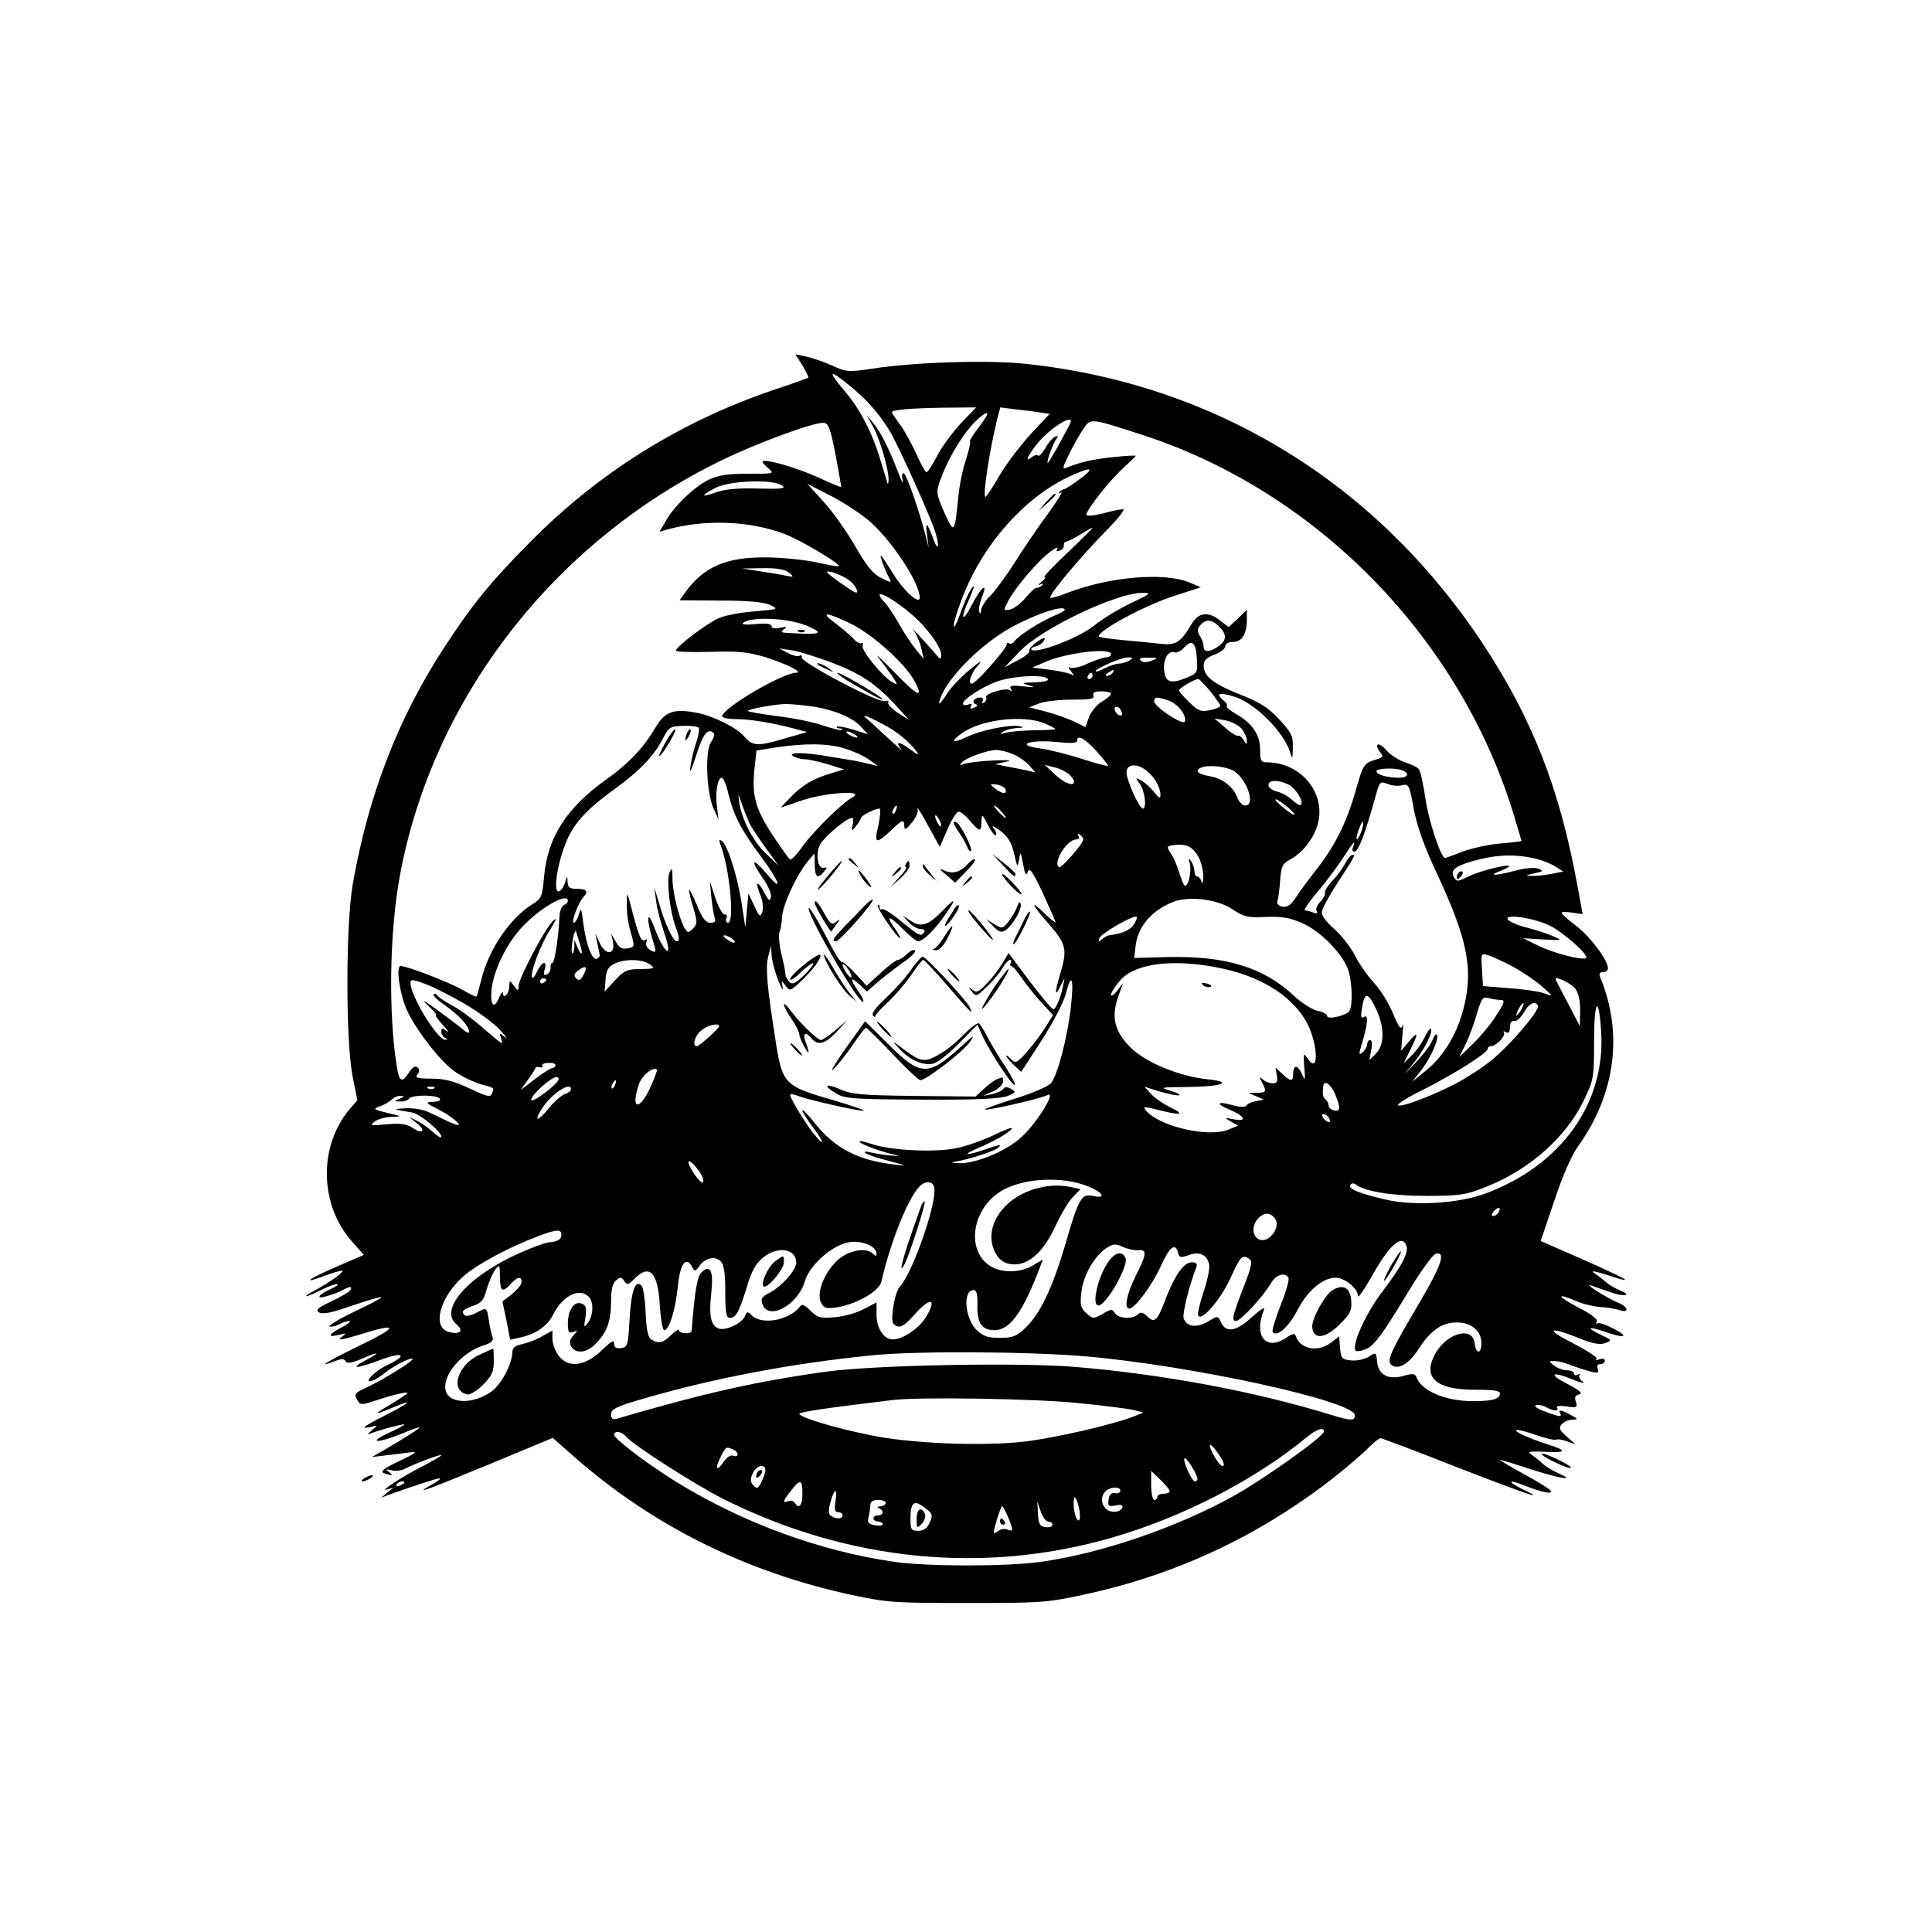 <?xml version="1.0" standalone="no"?>
<!DOCTYPE svg PUBLIC "-//W3C//DTD SVG 20010904//EN"
 "http://www.w3.org/TR/2001/REC-SVG-20010904/DTD/svg10.dtd">
<svg version="1.0" xmlns="http://www.w3.org/2000/svg"
 width="626pt" height="626pt" viewBox="0 0 626 626"
 preserveAspectRatio="xMidYMid meet">

<g transform="translate(0,626) scale(0.1,-0.1)"
fill="#000000" stroke="none">
<path d="M2600 5076 c12 -21 21 -38 19 -40 -2 -1 -53 -20 -114 -40 -300 -102
-565 -267 -788 -493 -128 -129 -188 -203 -279 -343 -148 -227 -245 -478 -295
-765 -23 -133 -23 -502 -1 -620 l16 -80 -26 -30 c-100 -119 -97 -309 8 -427
l39 -44 -90 -39 c-95 -41 -116 -59 -30 -26 28 10 51 16 51 13 0 -8 -50 -42
-95 -66 -16 -8 -26 -15 -22 -16 4 0 25 9 47 20 22 11 45 20 52 19 7 0 -1 -7
-19 -15 -42 -18 -52 -35 -15 -24 16 4 39 13 50 19 26 14 35 14 27 0 -4 -5 -32
-22 -62 -36 -45 -21 -52 -28 -38 -36 12 -6 43 0 107 23 50 17 92 29 94 27 2
-2 -37 -23 -88 -47 -50 -24 -86 -46 -80 -48 6 -2 20 1 31 7 11 6 26 11 33 11
7 -1 -4 -10 -25 -21 -44 -23 -48 -34 -9 -24 26 6 26 6 7 -9 -14 -10 5 -7 58 9
130 41 131 27 2 -35 -112 -55 -142 -74 -79 -50 20 8 29 8 34 -1 5 -8 21 -5 54
9 55 25 61 20 8 -7 -52 -28 -25 -26 54 4 73 27 86 13 17 -19 -42 -20 -80 -62
-45 -49 9 3 26 14 37 23 26 22 85 53 92 47 5 -5 -92 -66 -150 -93 -40 -19 -41
-21 -27 -44 8 -13 15 -12 57 2 57 19 103 30 103 24 0 -2 -24 -18 -52 -35 -61
-35 -59 -39 6 -11 69 29 55 15 -24 -25 -73 -37 -86 -47 -47 -38 22 5 22 5 2
-11 -11 -10 -15 -15 -10 -13 22 10 115 36 115 31 0 -2 -24 -15 -53 -28 -68
-32 -34 -33 43 -2 33 14 60 23 60 21 0 -3 -54 -38 -115 -73 l-40 -23 50 6 c28
3 64 8 80 10 20 3 7 -6 -39 -28 -53 -25 -65 -35 -52 -40 26 -10 33 -8 16 4
-12 8 -10 10 9 5 13 -3 32 -1 41 4 30 16 120 50 120 45 0 -3 -27 -18 -59 -35
-66 -33 -147 -86 -116 -76 l20 6 -20 -16 -20 -17 20 8 c72 26 160 55 169 55 6
-1 -5 -9 -24 -20 -64 -35 -24 -21 184 65 l207 86 67 -59 c255 -225 559 -376
902 -450 117 -25 142 -26 375 -26 233 0 258 1 376 27 299 64 569 190 814 382
44 35 93 77 109 94 17 17 34 31 39 31 4 0 111 -40 235 -89 239 -93 310 -117
227 -77 -54 26 -49 35 6 12 51 -20 92 -29 84 -17 -3 6 -43 31 -88 55 -45 25
-80 46 -77 46 3 0 47 -13 98 -30 97 -31 151 -40 92 -14 -18 8 -41 22 -50 30
-8 8 -24 21 -35 29 -18 12 -13 13 43 11 68 -4 71 4 7 24 -62 20 -108 41 -102
46 2 3 31 -4 62 -15 32 -11 61 -18 66 -16 4 3 20 1 36 -5 l28 -10 -28 25 c-24
21 -27 28 -17 40 7 8 22 15 34 15 20 1 20 2 -4 15 -30 17 -44 19 -34 4 4 -8
-1 -9 -17 -4 -51 16 -73 28 -62 32 7 2 21 0 32 -6 24 -14 44 -14 36 -2 -3 6 9
7 31 4 33 -5 36 -4 30 15 -5 15 -2 21 11 24 13 3 1 13 -37 33 -65 33 -54 44
16 15 27 -11 41 -14 32 -7 -10 8 -14 18 -10 22 4 5 1 5 -5 1 -7 -4 -13 -2 -13
3 0 6 -10 11 -22 11 -13 0 -32 7 -42 15 -19 15 -19 15 1 15 11 0 36 -6 54 -14
19 -7 47 -16 63 -20 23 -6 27 -4 23 8 -4 10 -1 16 8 16 8 0 15 5 15 11 0 6 -7
8 -17 5 -10 -4 -14 -4 -10 1 5 4 -29 26 -75 50 -92 46 -82 57 16 18 46 -19 70
-23 87 -17 23 9 22 10 -14 27 -49 23 -42 29 13 10 64 -23 81 -17 30 9 -25 13
-49 22 -54 18 -5 -3 -6 0 -2 6 4 7 -19 25 -61 46 -69 36 -73 49 -5 20 20 -9
55 -17 77 -19 22 -1 50 -6 63 -10 32 -11 28 11 -5 24 -35 14 -115 65 -88 56
11 -4 39 -14 63 -22 45 -16 73 -11 31 6 -13 5 -34 17 -46 27 -12 11 -30 24
-40 31 -10 7 9 3 41 -7 115 -38 72 -15 -155 84 l-57 25 44 130 c27 81 56 148
78 178 120 168 146 365 71 546 -5 12 -2 17 9 17 9 0 16 6 16 13 0 26 -58 103
-103 137 -25 19 -47 38 -47 42 0 4 15 4 34 1 l34 -5 -18 98 c-57 310 -146 537
-306 779 -345 521 -866 840 -1479 906 -123 13 -358 6 -495 -15 -81 -12 -87
-12 -135 10 -27 12 -65 25 -84 29 l-34 7 23 -36z m151 -64 c54 -43 96 -90 131
-147 26 -42 127 -266 147 -324 16 -50 12 -73 -5 -27 -20 55 -27 58 -20 11 l5
-40 -10 40 c-22 85 -61 195 -70 201 -6 3 -8 -6 -4 -23 3 -15 -4 -3 -15 27 -29
76 -57 131 -81 160 l-21 25 21 -38 c22 -39 52 -142 50 -173 0 -11 -2 -14 -4
-9 -1 6 -11 37 -21 70 -27 92 -67 170 -119 230 -54 64 -49 70 16 17z m361
-125 c-27 -30 -62 -77 -76 -105 -15 -29 -30 -52 -34 -52 -4 0 -18 26 -32 57
-14 31 -37 74 -52 95 -16 21 -28 40 -28 42 0 8 54 13 164 15 l109 1 -51 -53z
m256 37 l33 -5 -60 -64 c-33 -36 -79 -96 -102 -135 -22 -38 -43 -70 -46 -70
-10 0 13 150 38 252 l10 38 47 -6 c26 -3 62 -7 80 -10z m-174 -16 c-4 -7 -19
-28 -32 -45 -13 -18 -22 -33 -19 -33 3 0 -3 -27 -13 -59 -11 -32 -22 -87 -25
-122 -12 -119 -13 -121 -45 -50 -26 59 -27 67 -15 101 22 63 62 133 100 178
34 39 66 58 49 30z m276 -13 c0 -7 -71 -135 -75 -135 -6 0 17 64 28 78 7 9 6
11 -4 7 -8 -3 -22 -19 -32 -37 -10 -17 -20 -28 -24 -24 -3 3 -12 1 -20 -5 -24
-21 -13 6 19 45 38 46 108 92 108 71z m225 -42 c570 -183 1037 -660 1211
-1237 13 -44 24 -80 24 -81 0 -1 -31 -5 -68 -8 -37 -3 -92 -15 -122 -26 -30
-12 -56 -21 -58 -21 -13 0 -53 121 -63 190 -7 47 -16 90 -21 97 -5 7 -26 17
-46 23 -20 7 -47 24 -59 38 -12 14 -25 23 -29 19 -4 -3 -1 -13 6 -22 15 -18
15 -18 -24 -30 -25 -9 -31 -19 -48 -78 -30 -111 -66 -187 -126 -266 -32 -40
-65 -86 -76 -103 -13 -20 -25 -28 -40 -26 -13 2 -19 9 -17 18 3 8 7 39 9 68 3
45 8 54 32 67 39 20 78 69 90 115 27 101 -55 200 -166 200 -18 0 -21 6 -21 41
0 48 -25 85 -77 115 -20 11 -34 23 -31 26 3 3 -1 11 -10 18 -29 24 -15 28 37
12 66 -22 158 -114 178 -179 8 -25 8 -24 9 15 1 38 -5 49 -45 92 -35 38 -63
55 -127 80 -87 35 -117 59 -117 94 0 16 10 25 35 35 19 7 35 19 35 27 0 8 10
14 25 14 29 0 45 26 45 71 l0 33 -29 -28 -30 -28 -27 21 c-39 31 -71 27 -93
-11 -36 -60 -51 -70 -101 -64 -25 3 -80 8 -122 12 -43 4 -78 9 -78 12 0 20
150 101 247 132 l84 27 -40 17 c-82 32 -256 17 -390 -34 -29 -12 -55 -19 -58
-17 -7 7 93 127 174 210 42 42 70 77 62 77 -8 0 -38 -6 -67 -14 -29 -7 -52 -9
-52 -4 0 16 76 112 118 150 23 21 42 39 42 41 0 2 -33 0 -72 -4 -68 -7 -106
-16 -151 -34 -16 -7 -15 -1 8 46 15 30 36 66 47 82 23 32 22 32 183 -20z
m-988 -65 c11 -57 19 -104 18 -106 -1 -1 -35 13 -76 32 -69 31 -169 60 -178
51 -2 -3 6 -12 18 -22 21 -18 20 -18 -66 -18 -68 0 -97 -5 -128 -20 -46 -23
-112 -86 -139 -135 l-19 -33 24 7 c123 34 266 29 381 -14 50 -19 184 -98 176
-105 -1 -1 -34 4 -73 13 -38 8 -113 16 -165 16 -127 1 -201 -31 -260 -114
l-18 -25 132 -1 c89 0 141 -5 161 -14 29 -14 28 -14 -50 -21 -44 -3 -96 -13
-116 -22 -39 -17 -139 -93 -139 -105 0 -4 50 -6 111 -4 91 3 123 -1 178 -17
72 -23 126 -50 100 -51 -45 -1 -239 -115 -239 -141 0 -5 20 -9 44 -9 45 0 120
-12 190 -31 l41 -11 -80 -23 c-80 -24 -98 -22 -124 9 -23 28 -100 66 -151 76
-77 15 -105 5 -136 -47 -37 -64 -88 -118 -160 -169 -129 -92 -190 -188 -201
-314 -6 -66 -8 -71 -38 -90 -73 -45 -142 -147 -166 -246 -7 -27 -13 -51 -15
-53 -2 -2 -22 8 -46 22 -42 24 -179 77 -200 77 -16 0 -3 -91 20 -142 29 -64
106 -164 153 -198 23 -17 61 -35 83 -42 51 -14 48 -12 40 -31 -5 -13 -15 -11
-72 16 -51 24 -81 32 -124 32 -45 0 -54 3 -46 13 8 9 8 16 1 23 -7 7 -16 2
-27 -15 -23 -36 -32 -32 -40 16 -28 174 -24 435 9 617 105 575 497 1083 1040
1348 112 55 293 122 331 123 18 0 23 -11 41 -102z m792 -80 c-24 -18 -47 -33
-51 -33 -3 0 -10 -4 -15 -9 -5 -5 -3 -6 5 -2 8 5 -13 -28 -45 -72 -32 -44 -80
-114 -106 -156 -26 -41 -61 -89 -77 -105 -17 -16 -30 -38 -31 -48 0 -11 -3
-13 -6 -5 -3 7 1 26 7 43 23 54 2 42 -29 -17 -33 -65 -42 -54 -11 14 10 23 17
42 15 42 -7 0 -27 -41 -46 -95 -10 -27 -18 -42 -19 -32 0 10 13 52 30 95 66
169 199 320 345 388 71 33 86 30 34 -8z m-965 -21 c14 -10 1 -12 -78 -10 -63
2 -108 -2 -135 -12 -51 -18 -53 -12 -3 14 45 24 187 29 216 8z m279 -112 c72
-60 167 -202 167 -251 0 -26 -54 23 -89 82 -19 30 -35 54 -37 54 -4 0 12 -44
26 -71 10 -18 10 -19 -24 -2 -27 13 -47 37 -86 105 -28 48 -74 113 -103 144
l-51 56 69 -35 c39 -19 96 -56 128 -82z m647 -105 c-47 -44 -81 -80 -76 -80 6
0 1 -7 -10 -16 -10 -8 -12 -12 -4 -8 9 4 12 3 7 -2 -5 -5 -13 -9 -19 -9 -5 0
-21 -15 -36 -33 -15 -18 -37 -34 -49 -37 -23 -4 -23 -4 -5 30 22 42 98 131
136 158 16 12 26 16 22 9 -5 -8 -2 -10 8 -6 9 3 14 11 13 17 -1 6 3 12 8 12 6
1 26 11 45 23 19 12 37 22 40 22 2 0 -34 -36 -80 -80z m-904 -65 c18 -15 17
-16 -16 -9 -19 4 -57 10 -85 14 l-50 8 66 1 c45 1 71 -4 85 -14z m191 -22 c20
-13 39 -43 27 -43 -8 0 -94 60 -94 66 0 8 42 -7 67 -23z m205 -112 c51 -43 98
-108 98 -133 0 -17 -3 -16 -22 7 -30 35 -88 97 -67 71 9 -12 20 -37 24 -56 l8
-35 -25 30 c-14 17 -40 56 -57 87 -18 31 -39 62 -46 68 -8 7 -15 17 -15 22 0
12 53 -19 102 -61z m713 35 c-38 -18 -93 -51 -121 -74 -49 -39 -187 -92 -202
-77 -3 3 3 8 15 11 12 3 24 13 27 21 4 10 -4 7 -24 -7 -17 -12 -28 -25 -25
-30 3 -4 -14 -18 -38 -30 l-42 -22 50 52 c71 74 310 188 395 189 33 0 30 -2
-35 -33z m-215 -22 c0 -3 -16 -12 -36 -20 -45 -19 -116 -65 -127 -82 -5 -7
-13 -10 -18 -6 -5 3 -8 1 -7 -4 3 -9 -87 -112 -108 -125 -21 -12 -11 29 15 57
17 19 8 15 -27 -14 -29 -24 -62 -59 -73 -77 -23 -36 -32 -43 -22 -15 26 70
136 179 233 231 81 44 170 72 170 55z m-693 -45 c70 -34 178 -131 207 -187 30
-58 9 -48 -66 30 -40 41 -64 63 -53 49 11 -14 31 -41 44 -59 21 -31 21 -33 3
-23 -31 17 -103 104 -97 119 3 7 1 11 -4 8 -4 -3 -17 4 -27 16 -11 11 -37 34
-58 49 -51 38 -30 37 51 -2z m-144 -6 c60 -26 50 -30 -58 -24 -24 1 -27 3 -15
12 12 8 9 9 -12 5 -18 -4 -28 -2 -28 5 0 8 -16 10 -51 7 -27 -3 -47 -2 -42 3
23 22 146 17 206 -8z m1337 -3 c26 -26 25 -45 -2 -64 -28 -20 -48 -20 -48 -1
0 8 -5 24 -12 34 -9 15 -9 23 1 35 18 21 37 20 61 -4z m-72 -104 c3 -45 2 -47
-33 -62 -52 -21 -69 -15 -73 24 -4 36 14 66 34 58 7 -2 20 4 30 15 26 29 39
18 42 -35z m-1183 -13 c95 -36 145 -70 210 -141 l40 -44 -37 23 c-19 13 -33
28 -30 33 3 5 -2 7 -10 4 -19 -8 -274 126 -270 142 1 6 -2 9 -8 5 -5 -3 -22 1
-37 9 l-28 15 40 -6 c22 -3 80 -21 130 -40z m905 27 c0 -5 -7 -10 -16 -10 -8
0 -35 -9 -60 -20 -24 -12 -50 -17 -57 -13 -7 4 -5 -2 3 -12 12 -15 12 -17 1
-10 -8 4 -39 11 -70 15 l-56 7 39 17 c69 31 216 49 216 26z m60 -20 c-8 -5
-23 -10 -33 -10 -10 0 -31 -7 -47 -15 -17 -9 -30 -13 -30 -10 0 9 83 45 105
45 17 0 17 -2 5 -10z m71 -1 c-16 -6 -28 -6 -35 1 -7 7 1 10 25 9 32 0 33 -1
10 -10z m-126 -39 c-3 -5 -12 -10 -18 -10 -7 0 -6 4 3 10 19 12 23 12 15 0z
m-65 -10 c0 -5 -5 -10 -11 -10 -5 0 -7 5 -4 10 3 6 8 10 11 10 2 0 4 -4 4 -10z
m-145 -10 c4 -6 -13 -10 -42 -11 -44 -1 -45 -2 -18 -10 22 -6 18 -7 -19 -3
-36 4 -46 3 -41 -7 5 -8 4 -10 -4 -5 -14 9 -83 -13 -76 -24 3 -5 0 -12 -6 -16
-8 -4 -9 -3 -5 4 4 7 1 12 -8 12 -19 0 -30 -17 -14 -22 7 -3 5 -7 -6 -11 -11
-5 -15 -3 -10 5 5 8 2 9 -9 5 -10 -3 -17 -2 -17 3 0 13 56 51 108 71 51 19
157 25 167 9z m526 -39 c17 -22 32 -43 33 -47 0 -5 -14 -11 -33 -15 -30 -6
-38 -3 -67 25 -19 18 -34 36 -34 39 0 7 50 36 62 37 4 0 21 -18 39 -39z m-321
-9 c0 -4 -13 -16 -29 -25 -17 -10 -35 -32 -42 -50 l-12 -33 -36 18 c-20 9 -61
24 -91 32 l-55 14 30 12 c17 7 65 13 107 13 60 0 75 2 71 13 -4 10 4 14 26 14
17 0 31 -4 31 -8z m187 -22 c30 -11 59 -49 52 -68 -5 -14 -99 48 -99 65 0 16
8 16 47 3z m-1148 -20 c69 -12 126 -36 154 -68 l19 -21 -48 15 c-26 8 -50 12
-52 9 -3 -3 1 -5 8 -5 7 0 11 -2 8 -5 -2 -3 -30 4 -61 14 -30 11 -99 25 -152
31 -52 7 -94 14 -92 17 6 6 88 21 122 22 17 0 59 -4 94 -9z m995 -16 c4 -10 1
-14 -6 -12 -15 5 -23 28 -10 28 5 0 13 -7 16 -16z m-776 -39 c48 -25 85 -55
112 -90 10 -14 3 -11 -22 8 -37 27 -50 25 -26 -3 7 -8 -16 12 -52 45 -35 33
-66 61 -69 63 -2 1 -1 2 3 2 4 0 28 -11 54 -25z m527 1 c19 -8 35 -17 35 -18
0 -2 -30 -4 -68 -4 -37 -1 -78 -4 -92 -8 -19 -6 -21 -5 -10 3 8 6 29 11 45 12
23 1 25 3 8 6 -32 6 -126 -13 -173 -36 -45 -21 -52 -15 -15 12 63 46 200 62
270 33z m638 -17 c9 -12 17 -29 17 -38 -1 -14 -2 -14 -11 2 -6 9 -13 15 -17
13 -4 -2 -23 9 -42 26 l-35 30 35 -6 c19 -3 43 -16 53 -27z m-1759 3 c3 -5 -1
-26 -8 -48 -8 -21 -16 -57 -19 -79 -4 -25 3 -12 19 38 22 70 38 90 57 71 3 -4
-1 -17 -10 -30 -19 -30 -14 -161 9 -214 l16 -35 -5 42 c-6 46 2 93 16 93 5 0
15 -24 21 -52 17 -69 40 -115 106 -204 61 -82 73 -120 18 -55 -46 54 -55 47
-14 -12 18 -24 30 -53 28 -63 -3 -16 -7 -13 -22 14 -22 43 -31 36 -12 -9 8
-20 10 -42 6 -54 -7 -18 -10 -15 -26 20 l-19 40 -5 -55 -5 -55 -13 84 c-14 88
-46 186 -64 197 -8 5 -9 1 -4 -12 30 -75 47 -254 25 -254 -6 0 -9 7 -5 15 3 8
0 14 -6 12 -6 -1 -20 23 -30 53 l-18 55 5 -53 c3 -29 8 -59 11 -67 4 -10 0
-15 -14 -15 -15 0 -26 14 -43 55 -12 30 -24 53 -26 52 -2 -2 4 -27 13 -57 14
-48 14 -54 -1 -69 -14 -14 -17 -14 -25 -1 -18 28 -40 113 -41 159 0 39 -2 42
-10 23 -10 -25 2 -128 20 -175 13 -34 14 -47 3 -47 -11 0 -39 60 -57 125 l-15
50 6 -45 c3 -25 15 -69 25 -99 33 -94 3 -77 -33 19 -21 55 -24 23 -4 -43 14
-45 13 -46 -6 -36 -11 6 -17 17 -14 25 3 8 2 12 -3 9 -13 -8 -19 5 -41 87 -19
73 -19 73 -19 27 -1 -25 5 -66 13 -91 13 -46 13 -46 -11 -51 -18 -3 -27 2 -38
22 l-15 26 6 -26 c9 -42 -23 -47 -42 -6 l-15 32 6 -30 c4 -16 7 -34 8 -39 1
-4 -3 -10 -9 -13 -16 -5 -35 47 -44 115 -6 50 -8 53 -14 30 -5 -16 -12 -28
-17 -28 -10 0 16 69 32 84 16 17 10 26 -21 26 -24 0 -30 4 -31 23 -1 21 -1 21
-8 -2 -4 -14 -13 -27 -20 -29 -19 -6 -7 81 20 151 25 66 65 111 160 180 84 61
129 109 158 166 18 35 23 38 65 39 24 1 47 -2 50 -6z m506 -22 c8 -5 11 -10 5
-10 -5 0 -17 5 -25 10 -8 5 -10 10 -5 10 6 0 17 -5 25 -10z m781 -52 c22 -24
39 -46 39 -49 0 -3 -38 7 -84 22 -46 15 -107 30 -136 34 -82 11 -37 29 51 21
46 -5 69 -4 69 3 0 22 23 10 61 -31z m-815 7 c27 -8 63 -24 79 -36 l30 -21
-30 7 c-16 4 -39 9 -50 11 -11 1 -47 8 -80 13 -78 14 -136 14 -115 1 8 -5 24
-10 36 -10 11 0 45 -7 75 -16 l54 -17 -40 -12 c-59 -17 -96 -39 -133 -78 l-33
-34 68 23 c75 26 208 35 166 11 -35 -19 -127 -110 -163 -160 -18 -26 -36 -44
-40 -42 -4 2 -27 35 -52 72 -59 88 -72 133 -64 216 l7 65 62 10 c95 14 168 14
223 -3z m547 -19 c18 -7 41 -24 52 -36 l20 -23 -25 6 c-14 3 -43 9 -65 13
l-40 8 35 8 c23 4 9 6 -40 4 -41 -2 -84 -7 -95 -11 -15 -6 -17 -5 -9 4 14 16
82 40 112 41 12 0 37 -6 55 -14z m180 -64 c9 -8 17 -19 17 -24 0 -18 -32 -6
-62 23 l-33 31 30 -8 c17 -3 38 -14 48 -22z m253 10 c25 -20 44 -53 44 -78 0
-13 -5 -10 -21 10 -11 14 -30 31 -41 37 -20 11 -20 10 -4 -12 16 -24 22 -79 9
-79 -12 1 -53 92 -53 118 0 27 35 30 66 4z m282 0 c43 -28 71 -112 37 -112 -9
0 -20 11 -25 24 -14 37 -48 64 -91 71 -39 7 -50 19 -26 28 23 10 82 3 105 -11z
m546 2 c25 -10 18 -24 -11 -24 -38 0 -73 10 -73 21 0 10 60 12 84 3z m-371
-45 c24 -11 53 -56 42 -67 -3 -3 -15 4 -28 16 -12 11 -34 24 -49 27 -16 4 -28
13 -28 21 0 17 30 18 63 3z m371 -3 c20 5 23 0 37 -78 11 -58 35 -124 77 -213
95 -205 115 -300 87 -421 -20 -88 -65 -165 -125 -213 l-44 -36 31 40 c30 39
58 104 48 113 -2 3 -9 -6 -14 -19 -5 -14 -30 -47 -56 -74 -40 -42 -41 -43 -10
-6 36 42 71 109 61 118 -2 2 -12 -11 -21 -30 -9 -19 -28 -45 -42 -58 l-25 -24
21 42 c28 56 27 65 -4 28 l-25 -30 4 50 c3 28 3 42 0 31 -5 -14 -12 -4 -30 39
-13 32 -40 77 -61 99 -21 23 -49 63 -62 89 -14 27 -44 66 -68 87 -27 24 -42
44 -40 56 2 11 23 51 48 89 62 95 61 95 51 95 -5 0 -15 -12 -23 -27 -8 -15
-26 -41 -42 -57 -15 -16 -26 -34 -24 -40 2 -5 -5 -18 -15 -28 -10 -10 -16 -24
-12 -30 5 -8 1 -9 -10 -5 -10 4 -22 7 -28 7 -5 0 12 26 39 58 27 31 64 81 83
110 34 53 44 64 34 37 -4 -8 -2 -15 4 -15 13 0 35 56 71 187 11 40 13 42 37
33 14 -6 35 -8 48 -4z m-1286 -13 c5 -18 -10 -16 -34 2 -18 15 -18 15 5 13 14
-2 26 -9 29 -15z m-828 -114 c7 -13 31 -49 53 -79 l40 -55 -41 39 c-42 40 -79
111 -87 168 -4 29 -3 28 9 -8 8 -23 20 -52 26 -65z m1742 56 c16 -14 26 -25
21 -25 -11 1 -70 50 -59 50 4 0 21 -11 38 -25z m-1269 -10 c-3 -9 -8 -14 -10
-11 -3 3 -2 9 2 15 9 16 15 13 8 -4z m167 -62 c13 31 30 57 36 57 7 0 24 -13
37 -30 32 -37 37 -37 37 -2 1 26 2 26 21 -11 11 -22 23 -36 26 -33 3 3 0 14
-8 23 -8 10 1 7 21 -8 26 -20 37 -38 46 -75 10 -45 11 -47 16 -19 4 28 5 27
13 -15 6 -34 10 -40 15 -25 6 16 16 1 49 -69 22 -49 41 -91 41 -94 0 -3 -16 9
-35 28 -51 49 -43 30 15 -36 55 -63 59 -81 35 -160 -18 -61 -18 -78 1 -39 15
30 15 30 9 3 -8 -41 -24 -78 -32 -78 -5 0 -39 41 -77 91 l-68 91 -20 -33 c-11
-19 -34 -49 -51 -66 -25 -27 -33 -31 -46 -20 -14 11 -14 10 -2 -6 13 -17 16
-16 48 15 19 18 42 45 51 61 9 15 20 27 25 27 4 0 5 -4 2 -10 -3 -5 -3 -10 2
-10 4 0 19 -17 33 -38 14 -20 42 -56 63 -79 l39 -42 -23 -37 c-12 -20 -39 -56
-59 -79 -35 -40 -39 -42 -54 -27 -9 9 -16 14 -16 11 0 -3 11 -16 24 -29 l25
-23 66 102 c38 59 71 123 79 153 18 70 26 48 16 -43 -11 -100 -44 -226 -65
-249 -10 -11 -62 -33 -117 -50 -55 -17 -99 -33 -97 -35 6 -5 179 35 201 46 34
19 -28 -85 -82 -135 -49 -46 -149 -87 -204 -85 -27 2 -28 2 -6 6 39 6 124 34
134 44 14 12 5 11 -44 -6 -57 -20 -75 -18 -25 3 58 25 100 49 113 64 6 8 -19
-1 -56 -19 -37 -18 -94 -38 -127 -44 -73 -14 -215 -6 -273 15 -24 8 -40 11
-37 6 5 -8 75 -34 120 -43 11 -3 2 -3 -20 -1 -22 2 -51 7 -65 10 -14 4 -22 3
-17 -1 4 -5 38 -17 75 -26 63 -17 64 -18 17 -12 -117 14 -191 53 -257 136 -21
27 -38 44 -38 39 0 -6 16 -31 35 -56 37 -49 38 -65 1 -19 -25 31 -76 115 -76
125 0 4 10 3 23 -2 29 -12 194 -50 215 -49 9 0 -33 15 -94 33 -166 48 -169 51
-193 206 -26 167 -31 226 -22 260 l9 35 2 -30 c1 -16 10 -52 21 -80 11 -27 17
-39 15 -25 -5 24 -4 24 10 5 14 -18 16 -17 62 28 43 43 67 87 38 70 -32 -18
-86 -66 -86 -76 0 -6 16 4 35 23 19 18 37 31 40 29 2 -3 -11 -21 -30 -39 -28
-27 -38 -31 -47 -22 -7 7 -13 18 -13 25 0 7 -6 38 -14 69 -7 32 -9 63 -5 69 3
6 7 28 8 48 3 40 45 132 81 177 l24 29 1 -37 c0 -41 10 -47 30 -22 11 12 11
15 0 12 -20 -5 -29 43 -13 75 13 25 86 87 104 87 4 0 5 -10 2 -22 -4 -22 -4
-23 11 -4 9 11 16 23 16 26 0 7 45 30 60 30 4 0 2 -25 -4 -55 -15 -61 -8 -62
46 -11 32 31 38 32 38 9 1 -14 6 -11 24 11 14 16 22 36 19 45 -2 9 13 -15 34
-54 l38 -69 25 57z m175 57 c10 -11 16 -20 13 -20 -3 0 -13 9 -23 20 -10 11
-16 20 -13 20 3 0 13 -9 23 -20z m-195 -45 c0 -5 -5 -3 -10 5 -5 8 -10 20 -10
25 0 6 5 3 10 -5 5 -8 10 -19 10 -25z m1361 -19 c-14 -36 -22 -33 -9 5 6 16
12 28 14 26 3 -2 0 -16 -5 -31z m-901 -26 c0 -13 -72 -96 -79 -90 -20 16 26
90 56 90 8 0 11 5 7 12 -4 7 -3 8 4 4 7 -4 12 -11 12 -16z m375 -60 c8 -16 14
-44 14 -62 -1 -18 -3 -25 -6 -15 -2 9 -9 17 -14 17 -5 0 -9 8 -9 18 0 9 -5 24
-11 32 -8 12 -9 10 -4 -7 6 -24 -3 -73 -15 -73 -4 0 -12 19 -19 42 -7 23 -19
52 -28 64 -14 21 -13 23 14 26 38 5 60 -7 78 -42z m1085 -1 c25 -5 56 -18 70
-27 l25 -16 -40 -8 c-22 -4 -51 -7 -65 -6 -19 0 -16 2 10 8 30 6 32 8 16 15
-13 5 -42 3 -80 -7 -64 -17 -88 -16 -42 1 14 6 26 12 26 14 0 9 -92 -14 -130
-32 -39 -19 -40 -19 -50 -1 -12 23 10 37 85 56 63 15 117 16 175 3z m-3130
-138 c0 -5 -6 -11 -12 -13 -7 -3 -14 -18 -15 -34 -3 -70 -16 -154 -23 -154 -4
0 -7 -7 -6 -16 0 -9 -5 -19 -13 -22 -9 -3 -11 1 -6 17 9 30 -9 26 -24 -5 -6
-15 -14 -25 -16 -22 -10 9 25 105 56 153 22 36 25 45 11 31 -25 -22 -112 -187
-112 -212 0 -16 -1 -16 -15 2 -14 19 -14 19 -15 -3 0 -23 -20 -43 -20 -21 -1
7 -7 0 -14 -17 -17 -40 -30 -17 -22 38 9 60 48 138 93 188 57 64 153 120 153
90z m2153 -27 c37 -25 50 -28 108 -25 51 2 78 -2 118 -20 61 -26 136 -104 151
-157 12 -43 13 -112 2 -128 -10 -15 -72 -29 -72 -16 0 6 -14 14 -32 17 -17 4
-52 26 -77 50 -98 91 -220 128 -406 124 l-110 -3 4 35 c6 66 53 121 126 148
51 18 141 7 188 -25z m-318 -48 c-13 -20 -35 -30 -83 -37 -4 0 -13 -6 -21 -12
-11 -10 -13 -9 -9 3 4 14 100 70 119 70 5 0 2 -11 -6 -24z m1348 -6 c44 -22
126 -95 116 -104 -9 -9 -104 15 -153 39 l-51 25 65 -4 c64 -4 64 -3 31 11 -18
8 -55 20 -82 27 -27 6 -55 18 -62 25 -20 22 82 8 136 -19z m-3143 -62 c11 -34
3 -37 -10 -5 l-9 22 0 -24 c-1 -13 -4 -22 -7 -19 -3 3 -2 23 2 44 4 22 9 32
11 24 3 -8 8 -27 13 -42z m490 22 c8 -5 12 -11 10 -14 -3 -2 -14 2 -24 10 -22
15 -10 19 14 4z m2530 -91 c30 -16 73 -45 95 -64 39 -34 39 -35 10 -24 -16 6
-68 14 -115 17 l-85 7 -3 53 c-4 52 -3 54 20 47 12 -4 48 -20 78 -36z m-2794
6 c18 -13 15 -14 -30 -15 -43 0 -53 -4 -83 -36 l-34 -37 3 39 c2 29 9 42 28
51 34 17 92 16 116 -2z m1839 -10 c131 -25 233 -85 284 -169 40 -65 48 -183 9
-127 -15 21 -15 20 -12 -26 4 -46 3 -47 -9 -20 -14 29 -27 27 -27 -5 0 -23 -9
-23 -36 3 l-21 20 4 -25 c4 -21 1 -26 -14 -26 -10 0 -25 6 -32 13 -11 10 -11
8 -2 -10 16 -31 14 -33 -16 -34 l-28 0 25 -11 25 -11 -25 -5 c-14 -2 -28 -8
-31 -14 -4 -6 -20 -6 -45 1 -50 14 -57 5 -11 -14 50 -21 60 -40 16 -32 -32 6
-33 6 -11 -7 l24 -13 -31 -13 c-66 -27 -226 10 -269 63 -10 12 -5 12 40 1 73
-19 90 -16 42 7 -23 11 -52 31 -64 44 l-22 24 47 -15 c27 -8 55 -14 64 -13 9
1 -2 7 -24 14 -39 12 -37 12 52 13 113 1 153 16 65 25 -93 10 -199 54 -249
103 -52 52 -63 99 -40 164 l16 45 -19 -25 c-11 -14 -20 -20 -20 -13 0 7 14 28
30 47 48 54 167 70 315 41z m-2055 -25 c-9 -17 -15 -19 -23 -10 -9 9 -7 15 7
26 25 18 31 12 16 -16z m-382 -94 c42 -25 93 -62 112 -83 19 -20 26 -31 16
-23 -18 14 -19 13 -13 -2 3 -10 5 -18 2 -18 -2 0 -30 23 -62 51 -32 28 -76 60
-98 71 -22 12 -43 26 -47 32 -4 6 -10 8 -13 4 -4 -3 14 -20 39 -37 44 -31 76
-66 76 -85 0 -5 -10 -1 -22 10 -13 11 -50 39 -83 63 -45 32 -52 35 -27 12 18
-17 29 -31 25 -31 -4 0 6 -14 23 -32 16 -18 21 -26 12 -19 -15 11 -18 11 -18
-2 0 -8 6 -18 13 -20 8 -4 8 -6 0 -6 -25 -2 -113 142 -113 184 0 13 7 12 50
-4 27 -10 85 -40 128 -65z m262 80 c0 -3 -4 -8 -10 -11 -5 -3 -10 -1 -10 4 0
6 5 11 10 11 6 0 10 -2 10 -4z m3333 -28 c11 -14 17 -37 17 -72 l-1 -51 -39
75 c-22 41 -40 76 -40 78 0 10 48 -13 63 -30z m-642 -72 c25 -56 25 -111 -2
-139 l-22 -22 6 33 c4 18 2 32 -3 32 -6 0 -10 -6 -10 -14 0 -7 -7 -19 -15 -26
-13 -11 -13 -7 0 36 17 57 19 88 5 79 -12 -7 -12 1 -4 44 8 38 20 31 45 -23z
m401 34 c15 0 14 -7 -12 -47 -16 -27 -50 -68 -75 -93 l-47 -45 20 40 c11 22
28 67 37 99 15 51 19 57 38 52 12 -3 30 -6 39 -6z m68 -30 c-6 -11 -13 -20
-16 -20 -2 0 0 9 6 20 6 11 13 20 16 20 2 0 0 -9 -6 -20z m53 12 c9 -13 -91
-130 -151 -178 -31 -25 -84 -59 -117 -76 -81 -42 -185 -80 -185 -68 0 5 37 28
83 50 95 48 207 118 207 131 0 5 4 9 10 9 17 0 49 33 43 43 -3 6 -1 7 5 3 7
-4 13 -2 13 3 1 6 2 17 3 24 1 6 8 11 14 9 7 -1 20 11 30 28 16 29 36 38 45
22z m205 -84 c15 -233 -130 -435 -377 -526 -88 -32 -230 -40 -321 -19 -89 21
-122 35 -115 47 4 7 11 7 18 2 30 -23 119 -37 232 -37 112 1 125 3 199 33 138
57 253 161 309 279 31 65 32 73 32 190 0 133 15 153 23 31z m-2858 17 c0 -8
-64 -64 -72 -65 -16 0 -7 34 14 51 19 17 58 26 58 14z m-530 -126 c0 -5 -4 -9
-9 -9 -5 0 -31 -16 -57 -36 l-47 -36 24 34 c13 18 24 35 24 38 0 3 6 3 14 2 7
-2 11 0 8 5 -3 4 6 9 19 9 13 1 24 -2 24 -7z m307 -73 c-37 -80 -65 -69 -36
13 10 28 46 56 58 45 1 -1 -8 -28 -22 -58z m-297 27 c0 -13 -81 -75 -88 -68
-4 4 10 22 30 41 36 32 58 43 58 27z m183 -18 c-3 -9 -8 -14 -10 -11 -3 3 -2
9 2 15 9 16 15 13 8 -4z m2333 -30 c18 -45 18 -57 -3 -53 -10 2 -18 9 -18 16
0 7 -5 16 -10 20 -9 6 -11 20 -7 45 4 18 24 4 38 -28z m-2919 19 c-3 -3 -12
-4 -19 -1 -8 3 -5 6 6 6 11 1 17 -2 13 -5z m443 -3 c0 -5 -9 -13 -20 -16 -11
-4 -34 -24 -52 -46 -38 -47 -51 -44 -18 5 31 45 90 82 90 57z m-555 -31 c-19
-8 -19 -9 2 -9 12 -1 25 4 28 9 3 6 26 10 50 10 24 0 47 -4 50 -10 4 -6 -6
-10 -22 -10 -26 -1 -25 -3 18 -25 52 -27 89 -63 48 -46 -13 5 -42 19 -64 30
-26 14 -56 21 -90 20 -27 -1 -39 -3 -25 -6 14 -2 35 -6 47 -8 26 -6 93 -62 93
-78 0 -6 -12 1 -27 15 -16 14 -39 31 -53 37 l-25 12 25 -20 c32 -25 20 -38
-14 -15 -21 13 -39 15 -84 11 -51 -5 -55 -4 -38 9 11 8 36 15 55 15 34 1 34 2
-14 13 -45 11 -48 13 -25 21 13 4 30 14 38 21 7 8 21 14 30 13 14 0 13 -2 -3
-9z m3010 -61 c11 -17 -1 -21 -15 -4 -8 9 -8 15 -2 15 6 0 14 -5 17 -11z
m-2042 -171 c11 -14 18 -31 15 -38 -2 -6 -16 7 -31 30 -29 45 -16 51 16 8z
m1265 -53 c48 -20 57 -40 13 -30 -37 8 -46 -7 -90 -160 -41 -138 -80 -220
-126 -265 -31 -30 -43 -35 -85 -35 -37 0 -54 5 -74 24 -40 37 -48 131 -11 131
9 0 13 -14 12 -48 -2 -58 14 -82 55 -82 48 0 87 52 138 179 l19 50 -32 -19
c-39 -24 -99 -26 -137 -3 -76 45 -65 172 21 235 67 50 205 61 297 23z m-502 1
c15 -39 -66 -276 -111 -326 -8 -8 -17 -39 -21 -67 -6 -45 -4 -54 12 -60 13 -5
27 4 55 35 53 61 77 57 39 -6 -23 -37 -75 -72 -107 -72 -30 0 -53 36 -53 82
l0 38 -42 -22 c-22 -12 -65 -24 -94 -26 -46 -4 -56 -1 -78 21 -22 22 -27 23
-37 10 -35 -41 -118 -56 -151 -27 -16 16 -18 15 -24 0 -9 -23 -61 -48 -84 -41
-27 8 -34 42 -25 119 7 69 -4 91 -32 63 -14 -13 -22 -60 -32 -189 -1 -12 -41
-10 -41 2 0 5 -11 -2 -25 -15 -26 -27 -41 -30 -65 -15 -10 6 -16 32 -18 87 -2
43 -8 82 -13 87 -20 22 -34 -17 -39 -107 -5 -86 -6 -92 -27 -95 -17 -2 -23 2
-23 14 0 14 -9 9 -39 -20 -53 -52 -108 -60 -139 -21 -12 15 -22 40 -22 56 l0
28 -32 -18 c-18 -11 -48 -22 -65 -26 -25 -5 -33 -12 -33 -28 -1 -37 -36 -103
-68 -126 -59 -42 -137 -40 -148 3 -12 48 50 123 121 146 26 8 35 16 31 27 -3
8 -9 32 -12 54 -7 45 -6 44 -43 24 -27 -13 -41 -11 -41 6 0 4 15 12 33 18 27
9 35 19 44 54 7 23 19 51 27 62 15 19 15 18 16 -22 0 -48 8 -53 35 -23 21 23
35 26 35 6 0 -8 -14 -25 -31 -39 l-31 -24 13 -62 12 -62 31 7 c50 10 90 37
108 74 31 62 85 89 116 58 16 -16 15 -60 -3 -84 -13 -17 -14 -16 -8 18 4 30 2
39 -12 44 -24 10 -45 -20 -45 -64 0 -28 3 -33 17 -28 16 6 16 6 1 -11 -12 -13
-14 -23 -7 -36 15 -25 52 -21 81 11 35 36 48 72 48 136 0 38 5 58 16 67 14 12
18 12 27 -2 8 -13 13 -13 33 8 49 49 76 21 82 -88 3 -43 9 -79 14 -79 16 0 36
63 44 139 7 75 26 103 46 67 9 -17 11 -16 24 2 18 26 51 34 69 15 11 -10 15
-38 15 -99 0 -65 3 -84 14 -84 21 0 31 19 55 97 15 52 29 78 52 97 47 40 109
31 109 -15 0 -24 -46 -76 -85 -97 -28 -14 -31 -20 -24 -39 20 -53 115 -1 137
76 16 53 89 117 143 126 41 7 89 -13 89 -37 0 -9 -3 -9 -12 0 -16 16 -53 15
-88 -3 -55 -28 -100 -118 -79 -157 9 -17 17 -19 51 -14 65 11 137 52 144 84
28 122 83 263 121 305 19 21 42 22 49 3z m1829 -85 c-3 -6 -11 -11 -17 -11 -6
0 -6 6 2 15 14 17 26 13 15 -4z m-722 -22 c15 -25 -17 -71 -46 -67 -28 4 -35
43 -11 69 20 23 42 21 57 -2z m-2315 -56 c-2 -10 -16 -17 -37 -18 -18 -2 -76
-24 -127 -49 -150 -74 -229 -173 -175 -217 25 -21 12 -34 -24 -25 -57 14 -30
114 48 182 46 39 148 94 242 129 63 24 78 23 73 -2z m2739 -29 c8 -22 -15 -67
-81 -153 -53 -71 -98 -172 -83 -188 4 -3 21 0 38 8 22 11 52 51 117 159 51 85
94 146 105 148 32 6 18 -37 -52 -156 -93 -157 -108 -189 -94 -203 20 -20 57 0
88 48 40 62 76 88 125 88 47 0 80 -27 80 -67 0 -36 -18 -37 -22 0 -7 59 -98
30 -132 -43 -35 -72 12 -109 137 -108 55 0 77 -3 77 -12 0 -18 -24 -25 -87
-25 -91 0 -169 34 -184 79 -4 10 -13 11 -41 3 -50 -14 -82 3 -86 46 -3 31 -4
31 -27 16 -13 -8 -38 -14 -57 -12 -30 3 -33 6 -36 41 l-3 37 -26 -20 c-42 -33
-101 -22 -115 22 -3 8 -11 7 -28 -5 -67 -47 -109 3 -75 88 6 13 -9 4 -39 -23
-51 -47 -84 -52 -100 -16 -10 21 -10 21 -42 2 -37 -22 -70 -17 -79 11 -4 15
18 106 42 167 3 9 -2 14 -15 14 -26 0 -56 -42 -86 -121 -26 -70 -36 -78 -60
-53 -13 12 -20 14 -29 5 -16 -16 -65 -14 -75 5 -8 13 -12 13 -39 -3 -30 -17
-32 -17 -53 2 -19 17 -21 27 -16 69 6 54 42 116 81 142 22 14 30 15 53 4 15
-7 37 -12 50 -11 29 3 28 -12 -8 -83 -29 -58 -39 -106 -21 -106 18 0 74 75
102 137 29 64 47 78 56 44 4 -16 8 -17 34 -8 35 14 62 1 67 -32 2 -12 -6 -51
-18 -86 -12 -36 -20 -70 -18 -76 8 -25 72 48 104 118 34 74 39 79 62 64 10 -6
8 -22 -13 -77 -42 -108 -46 -124 -30 -124 15 0 87 78 113 122 16 28 45 37 57
18 3 -6 -8 -46 -26 -90 -17 -44 -29 -83 -25 -87 15 -15 52 18 80 72 33 64 82
105 124 105 29 0 72 -35 72 -59 0 -9 20 20 45 64 58 103 97 137 112 99z
m-1037 -359 c343 -30 870 -145 870 -191 0 -18 -13 -18 -75 1 -250 77 -546 132
-832 156 -183 15 -645 6 -803 -15 -225 -31 -395 -69 -682 -153 -13 -4 -18 0
-18 15 0 16 17 25 108 51 227 66 480 114 742 140 143 14 504 12 690 -4z m-28
-151 c84 -8 167 -19 183 -23 l30 -8 -30 -12 c-64 -26 -255 -70 -355 -82 -138
-16 -374 -6 -501 21 -118 24 -229 58 -229 69 0 6 89 19 305 45 90 10 461 4
597 -10z m798 -92 c0 -16 -187 -149 -287 -206 -186 -104 -432 -189 -633 -217
-110 -15 -361 -15 -470 0 -244 35 -495 127 -713 262 -94 59 -197 137 -197 150
0 15 26 11 40 -7 23 -27 221 -154 312 -200 404 -203 847 -247 1265 -125 227
66 463 188 628 325 30 25 55 33 55 18z m-329 -94 c6 -12 6 -18 0 -18 -10 0
-41 51 -41 67 1 9 26 -22 41 -49z m-1587 36 c9 -3 16 -11 16 -16 0 -6 -6 -8
-14 -5 -9 4 -21 -5 -31 -19 -23 -35 -30 -23 -10 15 17 34 17 34 39 25z m1506
-96 c0 -5 -4 -8 -8 -8 -10 0 -41 68 -34 75 6 5 41 -52 42 -67z m-1400 28 c0
-7 -6 -25 -13 -38 -11 -22 -14 -23 -26 -11 -10 11 -11 20 -2 39 11 26 41 33
41 10z m1310 -68 c0 -4 -9 -8 -20 -8 -11 0 -20 -4 -20 -10 0 -5 -4 -10 -10
-10 -5 0 -10 21 -10 47 l0 47 30 -29 c17 -16 30 -32 30 -37z m-2480 28 c0 -2
-7 -7 -16 -10 -8 -3 -12 -2 -9 4 6 10 25 14 25 6z m1290 -36 c0 -38 -12 -52
-25 -29 -4 6 -13 8 -21 5 -20 -8 -17 1 9 34 30 39 37 37 37 -10z m1030 10 c0
-6 -8 -10 -17 -8 -12 2 -19 -5 -21 -21 -3 -21 -1 -23 23 -19 16 4 24 1 22 -6
-5 -16 -36 -20 -52 -6 -18 15 -19 42 -3 58 15 15 48 16 48 2z m-923 -35 c-4
-26 -2 -35 9 -35 8 0 14 -4 14 -10 0 -12 -20 -13 -37 -2 -9 6 -10 17 -2 45 13
47 23 48 16 2z m792 -44 c1 -16 -3 -21 -8 -15 -9 9 -15 48 -11 69 3 16 19 -28
19 -54z m-629 39 c0 -5 -8 -10 -17 -11 -11 0 -13 -3 -5 -6 17 -7 15 -23 -3
-23 -8 0 -15 -4 -15 -10 0 -5 7 -10 15 -10 8 0 15 -4 15 -9 0 -4 -12 -6 -26
-3 -20 4 -24 9 -20 26 3 11 6 29 6 39 0 11 8 17 25 17 14 0 25 -4 25 -10z
m131 -19 c21 -16 22 -22 11 -45 -8 -18 -19 -26 -37 -26 -22 0 -25 4 -25 38 0
57 12 65 51 33z m395 -41 c8 0 14 -5 14 -11 0 -6 -10 -9 -22 -7 -19 2 -23 10
-25 43 l-2 40 11 -32 c6 -18 17 -33 24 -33z m-130 15 c18 -44 18 -49 -2 -41
-9 4 -23 1 -30 -5 -8 -6 -14 -8 -14 -4 0 13 23 85 27 85 2 0 11 -16 19 -35z"/>
<path d="M3389 4633 l-24 -28 28 24 c25 23 32 31 24 31 -2 0 -14 -12 -28 -27z"/>
<path d="M2588 4213 c7 -3 16 -2 19 1 4 3 -2 6 -13 5 -11 0 -14 -3 -6 -6z"/>
<path d="M2651 4106 c2 -2 15 -9 29 -15 24 -11 24 -11 6 3 -16 13 -49 24 -35
12z"/>
<path d="M2745 4055 c66 -39 115 -66 115 -61 0 7 -134 86 -146 86 -5 0 9 -11
31 -25z"/>
<path d="M2157 3856 c-14 -26 -24 -46 -21 -46 8 0 57 81 52 86 -3 3 -17 -15
-31 -40z"/>
<path d="M2226 3885 c-9 -26 -7 -32 5 -12 6 10 9 21 6 23 -2 3 -7 -2 -11 -11z"/>
<path d="M3090 3595 c0 -4 8 -19 18 -33 10 -15 22 -36 26 -46 3 -10 9 -16 12
-13 7 6 -32 83 -46 92 -5 3 -10 3 -10 0z"/>
<path d="M3249 3457 c36 -39 41 -42 41 -29 0 4 -17 20 -38 36 l-37 29 34 -36z"/>
<path d="M2750 3476 c0 -2 8 -10 18 -17 15 -13 16 -12 3 4 -13 16 -21 21 -21
13z"/>
<path d="M3135 3460 c-24 -27 -50 -33 -77 -20 -17 8 -16 5 7 -14 l30 -26 34
35 c19 19 33 37 30 40 -3 3 -14 -4 -24 -15z"/>
<path d="M2679 3418 c-24 -29 -36 -47 -26 -39 20 16 81 91 74 91 -3 0 -25 -24
-48 -52z"/>
<path d="M2935 3460 c-3 -5 -3 -10 1 -10 4 0 -5 -15 -22 -32 l-29 -33 31 28
c17 15 31 34 31 42 0 18 -3 19 -12 5z"/>
<path d="M2990 3453 c0 -5 10 -18 23 -29 l22 -19 -20 25 c-11 14 -21 27 -22
29 -2 2 -3 0 -3 -6z"/>
<path d="M2899 3433 c-13 -16 -12 -17 4 -4 16 13 21 21 13 21 -2 0 -10 -8 -17
-17z"/>
<path d="M2789 3422 c5 -10 18 -25 27 -33 11 -9 9 -2 -6 19 -26 35 -36 42 -21
14z"/>
<path d="M3248 3424 c12 -22 62 -71 62 -60 0 3 -16 23 -36 43 -20 20 -32 27
-26 17z"/>
<path d="M3129 3403 c-13 -16 -12 -17 4 -4 16 13 21 21 13 21 -2 0 -10 -8 -17
-17z"/>
<path d="M2803 3327 c-11 -12 -39 -41 -62 -64 -42 -44 -48 -53 -32 -53 12 0
125 129 119 135 -2 2 -13 -6 -25 -18z"/>
<path d="M2640 3333 c0 -8 51 -96 54 -91 1 2 8 12 16 23 14 18 13 19 -1 8 -13
-11 -19 -7 -38 27 -21 38 -31 48 -31 33z"/>
<path d="M3056 3311 c-46 -48 -71 -57 -103 -36 l-28 18 19 -21 c11 -12 28 -22
38 -22 11 0 16 -4 13 -10 -10 -16 -17 -13 -74 34 -30 25 -58 43 -63 40 -4 -3
-8 0 -8 7 0 7 -3 10 -6 6 -6 -6 63 -107 73 -107 2 0 -5 14 -17 31 -33 45 -19
44 25 -1 22 -22 44 -40 50 -40 15 1 46 30 76 70 48 66 51 79 5 31z"/>
<path d="M3296 3323 c-4 -12 -16 -33 -27 -48 -21 -25 -22 -25 -48 -9 l-26 16
23 -23 c18 -19 26 -22 40 -13 23 15 55 70 49 86 -2 8 -7 4 -11 -9z"/>
<path d="M3094 3318 c-4 -7 -14 -23 -22 -35 -8 -13 -12 -23 -9 -23 9 0 50 61
44 66 -3 3 -8 -1 -13 -8z"/>
<path d="M2620 3317 c0 -31 166 -315 177 -303 3 3 -4 18 -16 34 -28 40 -27 51
4 22 l24 -23 35 31 c19 16 55 44 80 62 26 17 44 35 41 40 -3 5 -15 0 -25 -10
-11 -11 -25 -20 -30 -20 -6 0 -31 -19 -56 -42 l-46 -42 -36 39 c-20 22 -40 39
-44 38 -4 -2 -21 24 -38 57 -36 71 -70 128 -70 117z m139 -222 c0 -5 -6 -1
-14 9 -8 11 -15 24 -15 30 0 5 7 1 15 -10 8 -10 14 -23 14 -29z"/>
<path d="M3139 3305 c6 -11 29 -40 52 -65 24 -27 33 -33 21 -15 -28 41 -85
105 -73 80z"/>
<path d="M3315 3273 c-10 -21 -22 -46 -27 -55 -5 -10 -6 -18 -4 -18 8 0 58
101 53 106 -2 3 -12 -12 -22 -33z"/>
<path d="M3060 3226 c-11 -19 -26 -37 -33 -40 -7 -2 -5 -5 5 -5 11 -1 26 15
38 39 25 49 19 52 -10 6z"/>
<path d="M2670 3165 c0 -18 57 -109 81 -130 l24 -20 -19 23 c-11 13 -35 49
-53 80 -18 31 -32 53 -33 47z"/>
<path d="M2952 3118 c-16 -24 -53 -65 -82 -92 -34 -32 -48 -51 -41 -57 6 -5 9
-7 7 -3 -2 3 15 23 39 45 24 22 58 62 77 89 18 27 36 50 39 50 4 0 39 -38 80
-85 74 -86 87 -99 70 -67 -14 26 -141 162 -151 162 -5 0 -22 -19 -38 -42z"/>
<path d="M3085 3100 c10 -11 20 -20 23 -20 3 0 -3 9 -13 20 -10 11 -20 20 -23
20 -3 0 3 -9 13 -20z"/>
<path d="M3233 3078 c-31 -44 -63 -101 -46 -83 29 31 89 125 80 125 -2 0 -17
-19 -34 -42z"/>
<path d="M2540 3005 c0 -6 11 -27 25 -47 14 -20 25 -43 25 -50 1 -14 29 -68
30 -56 0 4 -4 18 -10 32 -10 29 0 35 20 11 20 -24 44 -18 81 22 l34 37 -38
-32 c-21 -18 -42 -32 -47 -32 -11 0 -70 57 -98 95 -12 17 -22 25 -22 20z"/>
<path d="M2740 2863 c-34 -48 -52 -79 -40 -68 12 11 40 46 62 78 21 31 41 57
44 57 3 0 41 -38 86 -85 44 -47 85 -85 90 -85 19 0 138 92 160 123 18 27 14
24 -28 -14 -106 -97 -131 -97 -234 6 l-77 76 -63 -88z"/>
<path d="M2860 2925 c13 -14 26 -25 28 -25 3 0 -5 11 -18 25 -13 14 -26 25
-28 25 -3 0 5 -11 18 -25z"/>
<path d="M3124 2909 c-21 -22 -52 -48 -69 -58 -56 -35 -69 -34 -121 5 -46 34
-47 35 -20 6 35 -38 78 -56 111 -48 14 4 51 33 83 66 l59 60 17 -38 c25 -53
98 -164 104 -157 3 2 -11 29 -30 58 -20 29 -45 72 -57 94 -11 23 -25 44 -29
47 -5 3 -26 -13 -48 -35z"/>
<path d="M2575 2860 c10 -11 20 -20 23 -20 3 0 -3 9 -13 20 -10 11 -20 20 -23
20 -3 0 3 -9 13 -20z"/>
<path d="M3230 2763 c-8 -3 -27 -17 -42 -31 l-27 -25 -198 2 c-169 2 -203 5
-240 21 -50 22 -58 13 -12 -14 27 -16 58 -18 277 -19 179 -1 255 3 277 12 27
11 28 13 11 23 -13 7 -20 7 -25 0 -3 -6 -20 -13 -36 -17 l-30 -6 33 15 c17 8
32 22 32 31 0 8 -1 15 -2 14 -2 0 -10 -3 -18 -6z"/>
<path d="M4727 3433 c-4 -3 -7 -11 -7 -17 0 -6 5 -5 12 2 6 6 9 14 7 17 -3 3
-9 2 -12 -2z"/>
<path d="M3898 3068 c5 -5 16 -8 23 -6 8 3 3 7 -10 11 -17 4 -21 3 -13 -5z"/>
<path d="M3365 2411 c-113 -28 -180 -126 -142 -206 11 -23 25 -35 46 -40 56
-12 110 32 152 125 17 36 41 77 55 91 l25 26 -32 7 c-38 7 -64 6 -104 -3z"/>
<path d="M2985 2353 c-4 -10 -20 -56 -36 -102 -29 -86 -36 -120 -19 -89 14 23
71 200 66 205 -2 2 -7 -4 -11 -14z"/>
<path d="M2514 2175 c-24 -16 -50 -72 -40 -83 11 -10 66 55 66 78 0 24 0 24
-26 5z"/>
<path d="M1553 1870 c-71 -32 -96 -117 -39 -128 9 -2 32 12 51 31 29 29 35 43
35 76 0 23 -1 41 -2 41 -2 0 -22 -9 -45 -20z"/>
<path d="M4507 2159 c-15 -27 -25 -49 -22 -49 6 0 58 90 54 95 -2 2 -16 -19
-32 -46z"/>
<path d="M3592 2173 c-35 -50 -56 -143 -33 -143 25 0 98 128 88 153 -10 25
-33 20 -55 -10z"/>
<path d="M4318 2080 c-26 -16 -70 -96 -66 -122 5 -40 43 -35 89 11 35 35 40
45 37 78 -3 41 -26 53 -60 33z"/>
<path d="M2457 1493 c-4 -3 -7 -11 -7 -17 0 -6 5 -5 12 2 6 6 9 14 7 17 -3 3
-9 2 -12 -2z"/>
<path d="M2970 1338 c0 -30 1 -31 16 -16 9 9 14 24 11 32 -11 27 -27 17 -27
-16z"/>
<path d="M3240 1330 c0 -5 5 -10 11 -10 5 0 7 5 4 10 -3 6 -8 10 -11 10 -2 0
-4 -4 -4 -10z"/>
<path d="M5015 1534 c39 -21 75 -35 75 -29 0 7 -78 45 -92 45 -7 0 1 -7 17
-16z"/>
<path d="M1180 1470 c-8 -5 -10 -10 -5 -10 6 0 17 5 25 10 8 5 11 10 5 10 -5
0 -17 -5 -25 -10z"/>
</g>
</svg>
